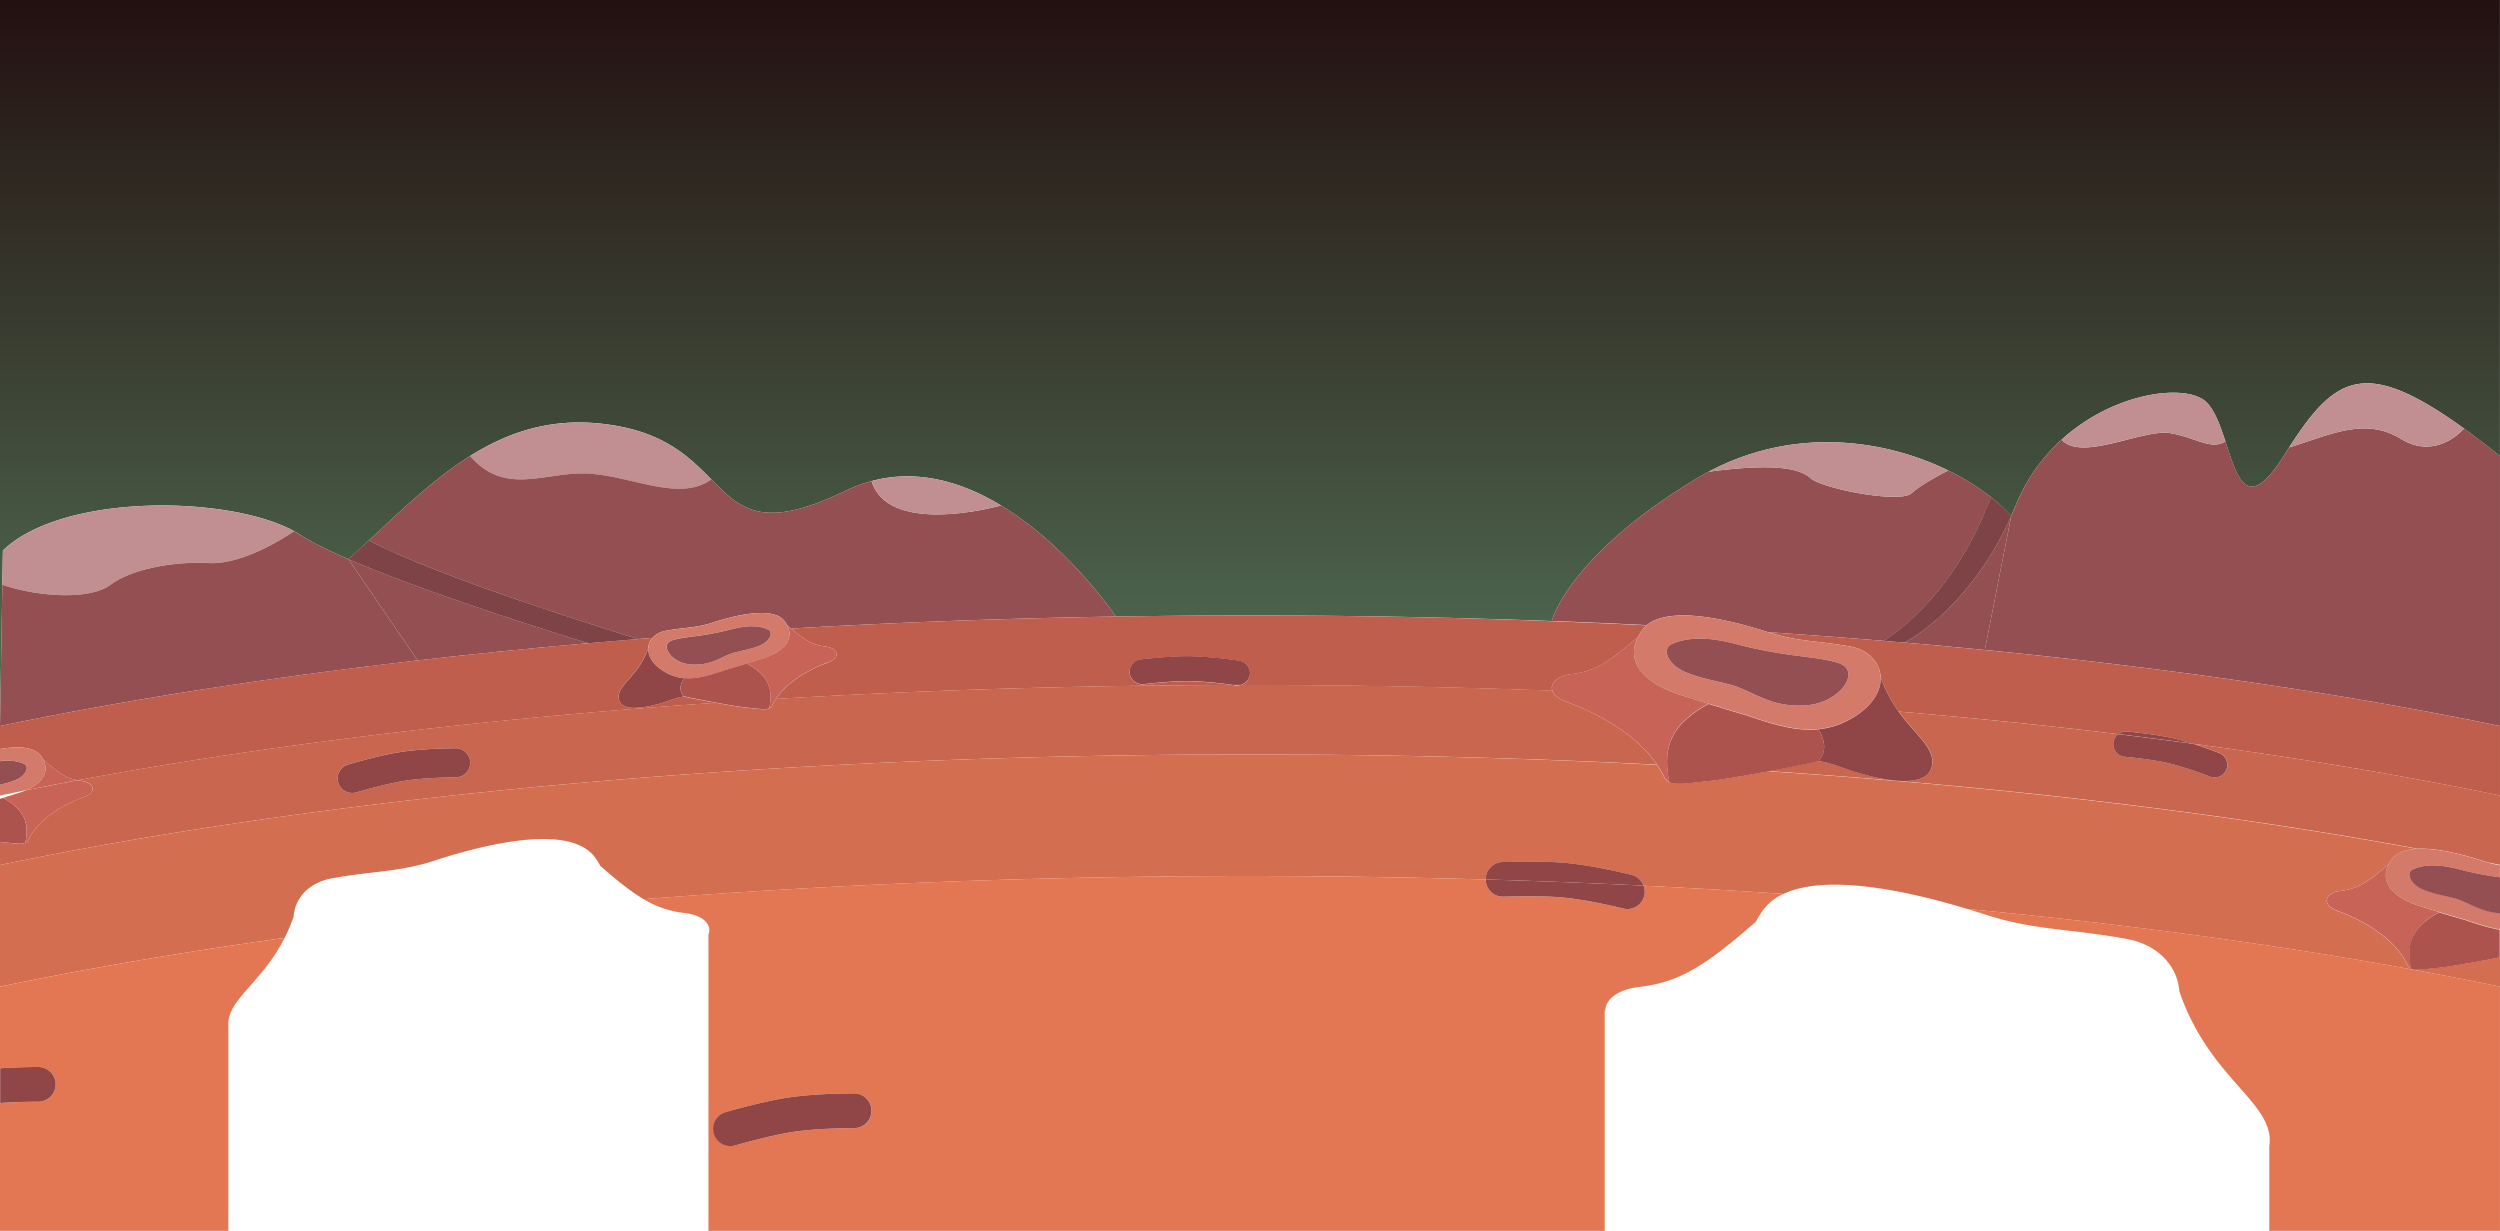 <svg xmlns="http://www.w3.org/2000/svg" xmlns:xlink="http://www.w3.org/1999/xlink" viewBox="0 0 1440.01 709"><defs><style>.cls-1{fill:url(#linear-gradient);}.cls-2{fill:#c18e91;}.cls-3{fill:#934f52;}.cls-4{opacity:0.15;}.cls-5{fill:#bf5e4d;}.cls-6{fill:#c96650;}.cls-7{fill:#d36f50;}.cls-8{fill:#e37754;}.cls-9{fill:#d47a6a;}.cls-10{fill:#c76357;}.cls-11{fill:#ad534d;}.cls-12{fill:#904646;}</style><linearGradient id="linear-gradient" x1="720" x2="720" y2="418.2" gradientUnits="userSpaceOnUse"><stop offset="0" stop-color="#231010"/><stop offset="1" stop-color="#537156"/></linearGradient></defs><title>alienbg</title><g id="Layer_2" data-name="Layer 2"><g id="alienbg"><path id="sky" class="cls-1" d="M1.67,317.09c34.14-32.76,127.09-31.7,165.62-12.24l2.12,1.11h0q1.88,1,3.54,2.13c6.37,4.2,16.12,9,27.78,14h0q6-5.36,11.78-10.8c19.15-17.81,37.68-35.73,58.34-48.69C295,247.49,322,239.1,356.3,245.5c28.38,5.29,41.89,18.95,53.4,30.63,16.76,17,29.28,29.85,77.3,6.59a86,86,0,0,1,15-5.62c26.94-7.24,52.68.79,74.61,14.06,39.12,23.66,66.11,64,66.11,64Q681,354.5,720,354.5c59.22,0,117.31,1.1,173.92,3.22h-.09s9.17-36.89,82.5-81.55c2.58-1.57,5.16-3,7.75-4.41,49.8-26.49,102-18.44,138.14-.73A137.1,137.1,0,0,1,1147,286.51a92.66,92.66,0,0,1,11.45,10.69q1.32-3,2.58-6a103.79,103.79,0,0,1,26.43-37.92c29.34-26.69,68.36-31.94,81.56-23.14,5.87,3.91,9.5,14,12.83,24.15,6.88,21,12.43,42,33.67,8.19q1.51-2.42,3-4.71c26.64-41.42,43.75-52.14,100.73-10.94,6.38,4.62,13.26,9.88,20.72,15.83V0H0V418.2l1.34-81.36Z"/><g id="mountains"><path class="cls-2" d="M167.29,304.85C128.76,285.39,35.81,284.33,1.67,317.09l-.33,19.75c21.66,7.33,51,8.67,62.33,0s35.33-13.7,56.66-12.52S169.41,306,169.41,306h0Z"/><path class="cls-2" d="M338.82,272.83c24.85,1.34,52.91,16.61,70.88,3.3-11.51-11.68-25-25.34-53.4-30.63-34.32-6.4-61.33,2-85.45,17.12C291,286.17,314,271.5,338.82,272.83Z"/><path class="cls-3" d="M375.79,367.45a12.8,12.8,0,0,1,7.53-4.09c10.83-2,17.61-1.64,26.69-4.59s35-10.72,42.1-.77a18,18,0,0,1,1.29,2.09c.78.69,1.52,1.33,2.25,1.94,60.47-3.52,123-5.85,187.07-6.9,0,0-27-40.31-66.11-64,0,0-64.61,18.34-74.61-14.06a86,86,0,0,0-15,5.62c-48,23.26-60.54,10.43-77.3-6.59-18,13.31-46-2-70.88-3.3s-47.82,13.34-68-10.21c-20.66,13-39.19,30.88-58.34,48.69,39.34,20.87,137.71,51.48,155,56.79Z"/><path class="cls-4" d="M367.51,368.1c-17.29-5.31-115.66-35.92-155-56.79q-5.83,5.43-11.78,10.8h0c50.9,22,138.09,48.38,138.09,48.38Q353.07,369.25,367.51,368.1Z"/><path class="cls-3" d="M200.73,322.11c-11.66-5-21.41-9.82-27.78-14q-1.66-1.09-3.54-2.13s-27.74,19.54-49.08,18.36S75,328.17,63.67,336.84s-40.67,7.33-62.33,0L0,418.2c71.93-15,152.78-27.72,240.51-37.8Z"/><path class="cls-3" d="M200.73,322.11l39.78,58.29q47.83-5.49,98.31-9.91S251.63,344.08,200.73,322.11Z"/><path class="cls-2" d="M576.61,291.16c-21.93-13.27-47.67-21.3-74.61-14.06C512,309.5,576.6,291.16,576.61,291.16Z"/><path class="cls-3" d="M1018.48,364.15q33.76,2.25,66.58,5c11.52-7.48,40.18-29.77,59-76q1.41-3.42,3-6.65A137.1,137.1,0,0,0,1122.22,271h0s-14.55,7.14-21.22,13.14-51.33-2.67-58-8.67-22-8.67-58.92-3.74c-2.59,1.38-5.17,2.84-7.75,4.41-73.33,44.66-82.5,81.55-82.5,81.55h.09q27.55,1,54.64,2.38C963.62,347.63,1003.06,359.18,1018.48,364.15Z"/><path class="cls-4" d="M1085.06,369.12l12,1H1097s37.3-18.67,61.48-72.93A92.66,92.66,0,0,0,1147,286.51q-1.57,3.23-3,6.65C1125.24,339.35,1096.58,361.64,1085.06,369.12Z"/><path class="cls-3" d="M1383,252.83c-20.67-12.66-40-2.66-64.45,4.9q-1.47,2.29-3,4.71c-21.24,33.81-26.79,12.78-33.67-8.19-8.32,5.22-16.89-2.2-31.77-4.75-15.54-2.67-51.12,16.67-62.62,3.74a103.79,103.79,0,0,0-26.43,37.92q-1.26,3.09-2.58,6h0l-15.21,77.21C1252.83,385.21,1353,400.09,1440,418.2V262.62c-7.46-5.95-14.34-11.21-20.72-15.83C1419.25,246.83,1403.65,265.49,1383,252.83Z"/><path class="cls-3" d="M1097,370.13h.07q23.37,2,46.2,4.27l15.21-77.21h0C1134.31,351.46,1097,370.13,1097,370.13Z"/><path class="cls-2" d="M1043,275.5c6.67,6,51.33,14.67,58,8.67S1122.22,271,1122.22,271h0c-36.16-17.71-88.34-25.76-138.14.73C1021,266.83,1036.33,269.5,1043,275.5Z"/><path class="cls-2" d="M1250.12,249.5c14.88,2.55,23.45,10,31.77,4.75-3.33-10.13-7-20.24-12.83-24.15-13.2-8.8-52.22-3.55-81.56,23.14C1199,266.17,1234.58,246.83,1250.12,249.5Z"/><path class="cls-2" d="M1383,252.83c20.65,12.66,36.25-6,36.28-6-57-41.2-74.09-30.48-100.73,10.94C1343,250.17,1362.33,240.17,1383,252.83Z"/><path class="cls-3" d="M1085.06,369.12l12,1H1097s37.3-18.67,61.48-72.93A92.66,92.66,0,0,0,1147,286.51q-1.57,3.23-3,6.65C1125.24,339.35,1096.58,361.64,1085.06,369.12Z"/><path class="cls-3" d="M367.51,368.1c-17.29-5.31-115.66-35.92-155-56.79q-5.83,5.43-11.78,10.8h0c50.9,22,138.09,48.38,138.09,48.38Q353.07,369.25,367.51,368.1Z"/><path class="cls-4" d="M1085.06,369.12l12,1H1097s37.3-18.67,61.48-72.93A92.66,92.66,0,0,0,1147,286.51q-1.57,3.23-3,6.65C1125.24,339.35,1096.58,361.64,1085.06,369.12Z"/><path class="cls-4" d="M367.51,368.1c-17.29-5.31-115.66-35.92-155-56.79q-5.83,5.43-11.78,10.8h0c50.9,22,138.09,48.38,138.09,48.38Q353.07,369.25,367.51,368.1Z"/></g><path class="cls-5" d="M720,354.5q-39,0-77.28.63c-64.08,1.05-126.6,3.38-187.07,6.9,8.57,7.29,13.11,9.6,19.87,10.41,3.5.42,5.69,1.92,6.2,3.66.57,1.9-.85,4.1-4.78,5.52-6.82,2.48-22,9.06-30,21,84.1-5.06,172.24-7.84,263.08-8a215.54,215.54,0,0,0-24.8-2.24c-10.28-.14-26,1.73-26.15,1.75a7.5,7.5,0,0,1-8.44-6.24,7.25,7.25,0,0,1,6.53-8c.69-.09,16.91-2,28.25-1.86a236.45,236.45,0,0,1,28.26,2.6,7.13,7.13,0,0,1,.87,14H720c59.29,0,117.46,1.11,174.13,3.23-1.46-4.22,2.65-8.51,10.78-9.48,12.79-1.53,21-6.11,38.61-21.55a29.82,29.82,0,0,1,2.25-3.65,14.38,14.38,0,0,1,1.1-1.35,15.33,15.33,0,0,1,1.69-1.63q-27.07-1.35-54.64-2.38C837.31,355.6,779.22,354.5,720,354.5Z"/><path class="cls-5" d="M393.86,401.26c-1.87,0-4.57.86-8.68,2.35-5.14,1.86-29.52,9.62-28.87-2.74.24-3.15,2.5-5.82,5.42-9.14,3.75-4.27,8.6-9.61,11.63-18.42a.14.14,0,0,0,0-.06,9.9,9.9,0,0,1,2.41-5.8l-8.28.65q-14.43,1.15-28.69,2.39-50.43,4.41-98.31,9.91C152.78,390.48,71.93,403.23,0,418.2v13.25c9.59-1.62,19.6-1.65,23.62,4a17.05,17.05,0,0,1,1.28,2.09c8.9,7.8,13.61,10.76,19.63,11.95,107.32-20,231.86-35.33,367.73-44.65-8.27-1.51-16.1-3.09-17.12-3.39A4.57,4.57,0,0,0,393.86,401.26Z"/><path class="cls-5" d="M1440,475.71V418.2c-87-18.11-187.17-33-296.72-43.79q-22.83-2.25-46.2-4.27l-12-1q-32.82-2.72-66.58-5l.8.26a108.31,108.31,0,0,0,19,4.24c8.26,1.16,16.76,1.82,27.56,3.78,10.21,1.86,16.8,8.9,17.36,17.26,0,0,0,.08,0,.11a76.85,76.85,0,0,0,10.41,20.08q65.31,5.56,126.4,13a7.3,7.3,0,0,1,5.13-1.51c.66.06,16.4,1.49,27.07,4,3.63.84,7.44,1.94,11,3.06C1326.65,437,1385.86,447,1440,458.23V475.7Z"/><path class="cls-6" d="M902.43,404.32c-4.8-1.74-7.46-4.14-8.3-6.56-56.67-2.12-114.84-3.23-174.13-3.23h-5.45a7.78,7.78,0,0,1-2.17.28,7.27,7.27,0,0,1-1.13-.09s-.46-.08-1.22-.18c-90.84.19-179,3-263.08,8a31.21,31.21,0,0,0-2.27,4,3.37,3.37,0,0,1-1.57,1.44h0l-.53.21c-2.39.76-6.43.07-12.56-.56-3.85-.39-11-1.59-17.76-2.84-135.87,9.32-260.41,24.66-367.73,44.65.81.16,1.63.29,2.49.39,7.33.88,9,6.46,1.42,9.19S23.07,469.54,16.18,484a3.27,3.27,0,0,1-1.57,1.44,4.71,4.71,0,0,1-.52.21c-2.4.76-6.44.08-12.57-.55L0,484.89v13.37c190.23-39.58,442.82-63.7,720-63.7,80.55,0,159,2,234.48,5.91C940.52,420,914.25,408.6,902.43,404.32Zm-639.94,43.4c-.16,0-16.49,0-28.94,1.93-11.3,1.71-28.13,6.69-28.29,6.74a8.28,8.28,0,0,1-2.39.35,8.37,8.37,0,0,1-2.39-16.4c.74-.22,18.13-5.37,30.57-7.25C244.81,431,261.86,431,262.48,431a8.37,8.37,0,0,1,0,16.74Z"/><path class="cls-6" d="M1263.28,428.39c8,2.53,14.71,5.18,15.11,5.34a7.29,7.29,0,1,1-5.38,13.56,208,208,0,0,0-24-7.76c-9.7-2.25-24.93-3.64-25.08-3.65a8.49,8.49,0,0,1-1-.16,7.29,7.29,0,0,1-2.81-12.86q-61-7.38-126.4-13c9,12.55,18.68,19.23,19.35,28,1.15,21.57-41.43,8-50.4,4.77-7.16-2.59-11.89-4.08-15.16-4.09a7.68,7.68,0,0,0-2.22.27c-1.65.49-13.51,2.9-26.74,5.35,138.21,9.17,264.92,24.55,374,44.72,13.12-.57,30.16,4.59,37.77,7.06.91.3,1.79.56,2.67.81l7.06,1.45v-40C1385.86,447,1326.65,437,1263.28,428.39Z"/><path class="cls-7" d="M1389.46,558a5.68,5.68,0,0,1-.66-.27,4.13,4.13,0,0,1-2-1.8c-8.64-18.09-31-27.81-40.42-31.24s-7.4-10.41,1.78-11.51,15.07-4.38,27.7-15.47a22.5,22.5,0,0,1,1.62-2.62c3-4.12,8.48-5.81,15-6.1-109.08-20.17-235.79-35.55-374-44.72-12.78,2.37-26.84,4.78-34.16,5.54-10.7,1.09-17.75,2.29-21.94,1l-.91-.35v0a5.78,5.78,0,0,1-2.74-2.5,54.48,54.48,0,0,0-4.27-7.38C879,436.6,800.55,434.56,720,434.56c-277.18,0-529.77,24.12-720,63.7v70.06c50.49-10.51,105.37-19.92,163.94-28.09a96.47,96.47,0,0,0,5.21-12.32.58.58,0,0,1,0-.14c.71-10.58,9-19.48,21.94-21.83C215,501.6,230,502.32,250,495.81s77.24-23.66,92.93-1.69a39.7,39.7,0,0,1,2.84,4.61c10.28,9,18,15.1,25,19.23,109.47-8.64,227-13.34,349.23-13.34q69,0,135.74,2a10,10,0,0,1,9.59-10.06c.91,0,22.56-.88,37.51.61,16.47,1.63,36.16,6.59,37,6.8a10,10,0,0,1,6.91,6.21q40.86,2,80.52,4.73c26.76-12.68,77.74.1,106,8.68,113.48,10.88,217.06,26.1,306.76,44.77v-17c-10.53,2.08-27.43,5.18-34.8,5.94C1397.52,558,1392.46,558.9,1389.46,558Z"/><path class="cls-8" d="M1133.24,523.55c4,1.2,7.49,2.33,10.43,3.28,27.66,9,48.33,8,81.33,14,15.67,2.85,26.45,12.7,29.49,25a29.88,29.88,0,0,1,.81,5.18,1.67,1.67,0,0,0,.08.2c16.37,47.66,50.29,62,51.95,84a23.65,23.65,0,0,1-.21,4.91V709H1440V568.32C1350.3,549.65,1246.72,534.43,1133.24,523.55Z"/><path class="cls-8" d="M0,596.81v18.53c11.5-.78,21.45-.75,22.05-.75a10,10,0,0,1,1.41,19.89,9.3,9.3,0,0,1-1.5.11c-.14,0-10.56,0-22,.8V709H131.54V591.14h0a17.49,17.49,0,0,1,0-2.41c.44-5.8,4-10.87,8.86-16.63,6.8-8,16.19-17.34,23.55-31.87C105.37,548.4,50.49,557.81,0,568.32Z"/><path class="cls-8" d="M947.07,516.08a10,10,0,0,1-10.67,7.5,10.93,10.93,0,0,1-1.48-.26c-.19-.05-19.09-4.8-34.06-6.29-13.56-1.35-34.53-.54-34.74-.53a10,10,0,0,1-10.38-9.59c0-.11,0-.22,0-.33q-66.69-1.93-135.74-2c-122.28,0-239.76,4.7-349.23,13.34a56.57,56.57,0,0,0,23.84,8c10.55,1.26,15.74,6.93,13.46,12.4V709H924.31V582l.36.07c.05-6.3,7.07-12.09,19.33-13.55,19.07-2.28,32.31-8.45,54.91-27,3.87-3.17,8-6.7,12.5-10.64a52.54,52.54,0,0,1,3.92-6.37,30.21,30.21,0,0,1,11.93-9.63q-39.63-2.72-80.52-4.73A9.9,9.9,0,0,1,947.07,516.08ZM493.46,649.68a10.59,10.59,0,0,1-1.5.11c-.19,0-19.69-.06-34.57,2.11-13.48,2-33.63,7.82-33.84,7.88A10,10,0,0,1,418,640.57c.88-.25,21.68-6.29,36.54-8.46,16.39-2.39,36.69-2.33,37.55-2.32a10,10,0,0,1,1.41,19.89Z"/><g id="Craters"><g id="c1"><path class="cls-9" d="M13.88,440c3,1.4,1.54,5.91-3.28,8.53C7.72,450.11,3.72,451.14,0,452v6.22c5-1,10-2.05,15-3.06,8.57-3.76,13.91-9.93,9.9-17.66a17.05,17.05,0,0,0-1.28-2.09c-4-5.62-14-5.59-23.62-4v7C4.37,437.91,9.46,438,13.88,440Z"/><path class="cls-3" d="M13.88,440C9.46,438,4.37,437.91,0,438.46V452c3.71-.87,7.71-1.9,10.59-3.47C15.42,445.92,16.84,441.41,13.88,440Z"/><path class="cls-10" d="M15,455.17q14.55-2.91,29.53-5.71c-6-1.19-10.73-4.15-19.63-11.95C28.91,445.24,23.57,451.41,15,455.17Z"/><path class="cls-10" d="M10.82,456.74l-2.3.73-.74.23-1.54.49-.75.23-1.36.43-.86.26-1.22.38-.38.12c13.38,7.34,15,15.17,12.94,25.8A3.27,3.27,0,0,0,16.18,484c6.89-14.43,24.71-22.2,32.26-24.93s5.91-8.31-1.42-9.19c-.86-.1-1.68-.23-2.49-.39q-15,2.81-29.53,5.71A41.16,41.16,0,0,1,10.82,456.74Z"/><path class="cls-11" d="M14.09,485.62a4.71,4.71,0,0,0,.52-.21c2-10.63.44-18.46-12.94-25.8l-.61.19-.46.14-.6.18v24.77l1.52.18C7.65,485.7,11.69,486.38,14.09,485.62Z"/></g><g id="c4"><path class="cls-9" d="M1389.71,500.8c9.46-4.42,21.38-1.44,27,0a188,188,0,0,0,23.26,4.53v-6.91a71.63,71.63,0,0,1-7.06-1.61c-.88-.25-1.76-.51-2.67-.81-7.61-2.47-24.65-7.63-37.77-7.06-6.5.29-12,2-15,6.1a22.5,22.5,0,0,0-1.62,2.62c-5.8,11.19,4,19.78,17.65,24.1l3,.94.24.07,2.61.83.35.1,2.52.79.19.06,2.46.76.55.17.93.29.59.18,1,.29.36.11,1.33.41.18,0,1.15.35.22.07,1.14.34.3.1.84.25.31.09,1,.3.08,0,1,.29h0l.78.23.2.06.67.2.22.07.39.11.24.07,1,.29.1,0,.33.09.22.07,1.88.65.47.16,1.48.5.47.16,1.73.57.13,0c1.3.42,2.58.83,3.85,1.2l.19.06,1.8.52.07,0c1.93.53,3.82,1,5.7,1.37h0c.8.16,1.58.3,2.37.42v-9.47c-9.45-.53-14.76-4.3-23-7.58-5.13-2.05-16.55-3.35-23.23-7C1387.79,508.2,1386,502.56,1389.71,500.8Z"/><path class="cls-3" d="M1389.71,500.8c-3.71,1.76-1.92,7.4,4.11,10.69,6.68,3.63,18.1,4.93,23.23,7,8.19,3.28,13.5,7,23,7.58V505.33a188,188,0,0,1-23.26-4.53C1411.09,499.36,1399.17,496.38,1389.71,500.8Z"/><path class="cls-10" d="M1346.42,524.64c9.45,3.43,31.78,13.15,40.42,31.24a4.13,4.13,0,0,0,2,1.8c-2.51-13.31-.55-23.12,16.21-32.33l-.13,0-2.46-.76-.19-.06-2.52-.79-.35-.1-2.61-.83-.24-.07-3-.94c-13.62-4.32-23.45-12.91-17.65-24.1-12.63,11.09-18.52,14.37-27.7,15.47S1337,521.21,1346.42,524.64Z"/><path class="cls-11" d="M1437.63,535.1c-1.88-.37-3.77-.84-5.7-1.37l-.07,0-1.8-.52-.19-.06c-1.27-.37-2.55-.78-3.85-1.2l-.13,0-1.73-.57-.47-.16-1.48-.5-.47-.16-1.88-.65-.22-.07-.33-.09-.1,0-1-.29-.24-.07-.39-.11-.22-.07-.67-.2-.2-.06-.78-.23h0l-1-.29-.08,0-1-.3-.31-.09-.84-.25-.3-.1-1.14-.34-.22-.07-1.15-.35-.18,0-1.33-.41-.36-.11-1-.29-.59-.18-.93-.29-.42-.13c-16.76,9.21-18.72,19-16.21,32.33a5.68,5.68,0,0,0,.66.27c3,.95,8.06.09,15.74-.7,7.37-.76,24.27-3.86,34.8-5.94V535.53c-.78-.12-1.57-.27-2.37-.43Z"/></g><g id="c3"><path class="cls-9" d="M1083.22,389.69c-.56-8.36-7.15-15.4-17.36-17.26-10.8-2-19.3-2.62-27.56-3.78a108.31,108.31,0,0,1-19-4.24l-.8-.26c-15.42-5-54.86-16.52-69.92-4a15.33,15.33,0,0,0-1.69,1.63,14.38,14.38,0,0,0-1.1,1.35,29.82,29.82,0,0,0-2.25,3.65c-8.08,15.59,5.61,27.55,24.59,33.58l3.22,1,.93.3.24.08,3.77,1.18.36.11,3.6,1.13.22.06,3.6,1.12.12,0,2,.6.48.15,1.69.52.26.08,1.8.55.5.15,1.43.43.32.1,1.56.47.5.15,1.15.35.37.12,1.12.33.61.19,1,.3.2.06c.8.25,1.52.46,2.17.65l.39.12,1.48.44.31.09.24.07.28.09.07,0,.43.12.13,0,.13,0,2.6.9.69.23,2.05.7.65.22,2.43.8.16.05c1.81.59,3.6,1.16,5.37,1.68l.26.08c.85.25,1.68.49,2.52.72l.09,0c2.68.74,5.33,1.39,7.94,1.91h0a61,61,0,0,0,17.92,1.17c1.39-.14,2.78-.34,4.16-.6l.1,0,1.3-.27.27-.07c.85-.19,1.71-.41,2.56-.66l.07,0,1-.33.67-.22,1-.34,1-.38,1.16-.46,1.08-.47.72-.34q.59-.27,1.17-.57l.55-.27c.56-.29,1.12-.6,1.68-.92l.49-.28c.44-.26.89-.52,1.34-.8l.51-.32c.59-.37,1.18-.76,1.77-1.16a41,41,0,0,0,4.21-3.29C1080.92,402.34,1083.62,395.68,1083.22,389.69Zm-42.13,16.49a52.13,52.13,0,0,1-19.31-1.77c-7.19-2.11-13.11-5.56-20.93-8.69-7.14-2.85-23.06-4.67-32.36-9.73-8.41-4.59-10.9-12.45-5.73-14.9,13.18-6.15,29.79-2,37.66,0,29.79,7.74,44.11,6.45,58.28,10.74,13.6,4.13,2.15,21.42-15.36,24.08C1042.6,406,1041.85,406.12,1041.09,406.18Z"/><path class="cls-3" d="M1058.7,381.83c-14.17-4.29-28.49-3-58.28-10.74-7.87-2-24.48-6.15-37.66,0-5.17,2.45-2.68,10.31,5.73,14.9,9.3,5.06,25.22,6.88,32.36,9.73,7.82,3.13,13.74,6.58,20.93,8.69a52.13,52.13,0,0,0,19.31,1.77c.76-.06,1.51-.16,2.25-.27C1060.85,403.25,1072.3,386,1058.7,381.83Z"/><path class="cls-10" d="M984.08,405.31h0l-3.6-1.12-.22-.06-3.6-1.13-.36-.11-3.77-1.18-.24-.08-.94-.3-3.21-1c-19-6-32.67-18-24.59-33.58-17.61,15.44-25.82,20-38.61,21.55-8.13,1-12.24,5.26-10.78,9.48.84,2.42,3.5,4.82,8.3,6.56,11.82,4.28,38.09,15.64,52.05,36.15a54.48,54.48,0,0,1,4.27,7.38,5.78,5.78,0,0,0,2.74,2.5,69,69,0,0,1-1.2-9.59C959.66,426.9,964.94,415.82,984.08,405.31Z"/><path class="cls-12" d="M1113,437.92c-.67-8.81-10.37-15.49-19.35-28a76.85,76.85,0,0,1-10.41-20.08s0-.07,0-.11c.4,6-2.3,12.65-9,18.59a41,41,0,0,1-4.21,3.29c-.59.4-1.18.79-1.77,1.16l-.51.32c-.45.28-.9.54-1.34.8l-.49.28c-.56.32-1.12.63-1.68.92l-.55.27q-.59.3-1.17.57l-.72.34-1.08.47-1.16.46-1,.38-1,.34-.67.22-1,.33-.07,0c-.85.25-1.71.47-2.56.66l-.27.07-1.3.27-.1,0c-1.38.26-2.77.46-4.16.6h0c4.45,7.91,4.32,12.89,0,18.51h0c3.27,0,8,1.5,15.16,4.09C1071.59,445.94,1114.17,459.49,1113,437.92Z"/><path class="cls-11" d="M1047.47,420.08h0a61,61,0,0,1-17.92-1.17h0c-2.61-.52-5.26-1.17-7.94-1.91l-.09,0c-.84-.23-1.67-.47-2.52-.72l-.26-.08q-2.65-.78-5.37-1.68l-.16-.05-2.43-.8-.65-.22-2.05-.7-.69-.23-2.6-.9-.13,0-.13,0-.43-.12-.07,0-.28-.09-.24-.07-.31-.09-1.48-.44-.39-.12-2.17-.65-.2-.06-1-.3-.61-.19-1.12-.33-.37-.12-1.15-.35-.5-.15-1.56-.47-.32-.1-1.43-.43-.5-.15-1.8-.55-.26-.08-1.69-.52-.48-.15-2-.6-.09,0c-19.14,10.51-24.42,21.59-23.79,35.45a69,69,0,0,0,1.2,9.59,6.66,6.66,0,0,0,.91.37c4.19,1.33,11.24.13,21.94-1,7.32-.76,21.38-3.17,34.16-5.54,13.23-2.45,25.09-4.86,26.74-5.35a7.68,7.68,0,0,1,2.22-.27h0C1051.79,433,1051.92,428,1047.47,420.08Z"/></g><g id="c2"><path class="cls-9" d="M454.24,362.11a12.58,12.58,0,0,0-.84-2,18,18,0,0,0-1.29-2.09c-7.11-9.95-33-2.18-42.1.77s-15.86,2.62-26.69,4.59a12.8,12.8,0,0,0-7.53,4.09,9.9,9.9,0,0,0-2.41,5.8c-.27,4.08,2,8.71,7.54,12.53.49.33,1,.64,1.46.94l.38.23,1.28.72.18.09c.49.26,1,.5,1.48.72l.23.1h0c.45.19.91.38,1.36.54l.15.06c.52.19,1,.36,1.56.52h0c.52.15,1,.29,1.56.41h.07a27.49,27.49,0,0,0,3.21.52,34.78,34.78,0,0,0,10.26-.67h0c1.49-.3,3-.68,4.54-1.1l.06,0,1.43-.41.16-.05c1-.3,2-.62,3.07-1l.09,0,1.4-.46.37-.12,1.18-.4.38-.13,1.5-.52.15,0,.76-.23.09,0,.58-.18.1,0,.83-.25h0l.88-.26.42-.13.65-.19.43-.13,2.48-.75.43-.13.52-.17.65-.19.31-.1,1.5-.46.44-.13,1-.32,1.2-.37.84-.26,1.32-.42.84-.26,1.51-.47.72-.23,2.32-.73C449.35,376.14,456.8,370.06,454.24,362.11Zm-15.14,9c-5.33,2.9-14.45,3.94-18.54,5.57-7.79,3.12-12.3,6.81-23.05,6s-18.2-11.48-10.08-13.94c6.27-1.9,12.61-1.9,23-3.85,3.06-.57,6.46-1.3,10.34-2.3,4.51-1.15,14-3.53,21.57,0a2.91,2.91,0,0,1,.35.2C445.2,364.39,443.71,368.62,439.1,371.13Z"/><path class="cls-3" d="M442.73,362.8a2.91,2.91,0,0,0-.35-.2c-7.55-3.53-17.06-1.15-21.57,0-3.88,1-7.28,1.73-10.34,2.3-10.43,2-16.77,2-23,3.85-8.12,2.46-.66,13.12,10.08,13.94s15.26-2.87,23.05-6c4.09-1.63,13.21-2.67,18.54-5.57C443.71,368.62,445.2,364.39,442.73,362.8Z"/><path class="cls-10" d="M481.72,376.1c-.51-1.74-2.7-3.24-6.2-3.66-6.76-.81-11.3-3.12-19.87-10.41-.73-.61-1.47-1.25-2.25-1.94a12.58,12.58,0,0,1,.84,2c2.56,7.95-4.89,14-14.92,17.22l-2.32.73-.72.23-1.51.47-.84.26-1.32.42-.84.26-1.2.37-.4.12.89.51c10.35,5.94,13.15,12.22,12.72,20.07a40.72,40.72,0,0,1-.67,5.23,3.37,3.37,0,0,0,1.57-1.44,31.21,31.21,0,0,1,2.27-4c7.95-11.9,23.17-18.48,30-21C480.87,380.2,482.29,378,481.72,376.1Z"/><path class="cls-12" d="M393.86,390.65h0a27.49,27.49,0,0,1-3.21-.52h-.07c-.52-.12-1-.26-1.56-.41h0c-.52-.16-1-.33-1.56-.52l-.15-.06c-.45-.16-.91-.35-1.36-.54h0l-.23-.1c-.49-.22-1-.46-1.48-.72l-.18-.09-1.28-.72-.38-.23c-.49-.3-1-.61-1.46-.94-5.58-3.82-7.81-8.45-7.54-12.53a.14.14,0,0,1,0,.06c-3,8.81-7.88,14.15-11.63,18.42-2.92,3.32-5.18,6-5.42,9.14-.65,12.36,23.73,4.6,28.87,2.74,4.11-1.49,6.81-2.34,8.68-2.35h0C391.39,398,391.31,395.19,393.86,390.65Z"/><path class="cls-11" d="M431.06,382.7l-.89-.51-.63.2-.44.13-1.5.46-.31.1-.64.19-.53.17-.43.13-2.48.75-.43.13-.65.19-.42.13-.88.26h0l-.83.25-.1,0-.58.18-.09,0-.76.23-.15,0-1.5.52-.38.13-1.18.4-.37.12-1.4.46-.09,0c-1,.34-2.06.66-3.07,1l-.16.05-1.43.41-.06,0c-1.53.43-3.05.8-4.54,1.1h0a34.78,34.78,0,0,1-10.26.67h0c-2.55,4.54-2.47,7.39,0,10.61h0a4.57,4.57,0,0,1,1.28.16c1,.3,8.85,1.88,17.12,3.39,6.8,1.25,13.91,2.45,17.76,2.84,6.13.63,10.17,1.32,12.56.56.19-.06.36-.14.53-.21a40.72,40.72,0,0,0,.67-5.23C444.21,394.92,441.41,388.64,431.06,382.7Z"/></g></g><g id="spots"><path class="cls-12" d="M1252.27,425.33c-10.67-2.49-26.41-3.92-27.07-4a7.3,7.3,0,0,0-5.13,1.51q21.92,2.65,43.21,5.53C1259.71,427.27,1255.9,426.17,1252.27,425.33Z"/><path class="cls-12" d="M1217.28,428a7.3,7.3,0,0,0,5.6,7.76,8.49,8.49,0,0,0,1,.16c.15,0,15.38,1.4,25.08,3.65a208,208,0,0,1,24,7.76,7.29,7.29,0,1,0,5.38-13.56c-.4-.16-7.12-2.81-15.11-5.34q-21.3-2.86-43.21-5.53A7.27,7.27,0,0,0,1217.28,428Z"/><path class="cls-12" d="M939.83,503.93c-.83-.21-20.52-5.17-37-6.8-15-1.49-36.6-.65-37.51-.61a10,10,0,0,0-9.59,10.06q46.14,1.34,91,3.56A10,10,0,0,0,939.83,503.93Z"/><path class="cls-12" d="M866.12,516.5c.21,0,21.18-.82,34.74.53,15,1.49,33.87,6.24,34.06,6.29a10.93,10.93,0,0,0,1.48.26,10,10,0,0,0,10.67-7.5,9.9,9.9,0,0,0-.33-5.94q-44.84-2.22-91-3.56c0,.11,0,.22,0,.33A10,10,0,0,0,866.12,516.5Z"/><path class="cls-12" d="M262.48,431c-.62,0-17.67,0-31.43,2.11-12.44,1.88-29.83,7-30.57,7.25a8.37,8.37,0,0,0,2.39,16.4,8.28,8.28,0,0,0,2.39-.35c.16-.05,17-5,28.29-6.74,12.45-1.88,28.78-1.93,28.94-1.93a8.37,8.37,0,0,0,0-16.74Z"/><path class="cls-12" d="M492.05,629.79c-.86,0-21.16-.07-37.55,2.32-14.86,2.17-35.66,8.21-36.54,8.46a10,10,0,0,0,5.59,19.21c.21-.06,20.36-5.91,33.84-7.88,14.88-2.17,34.38-2.11,34.57-2.11a10.59,10.59,0,0,0,1.5-.11,10,10,0,0,0-1.41-19.89Z"/><path class="cls-12" d="M22,634.59a9.3,9.3,0,0,0,1.5-.11,10,10,0,0,0-1.41-19.89c-.6,0-10.55,0-22,.75v20C11.4,634.56,21.82,634.59,22,634.59Z"/><path class="cls-12" d="M719.91,388.79a7.25,7.25,0,0,0-6.23-8.26,236.45,236.45,0,0,0-28.26-2.6c-11.34-.15-27.56,1.77-28.25,1.86a7.25,7.25,0,0,0-6.53,8,7.5,7.5,0,0,0,8.44,6.24c.15,0,15.87-1.89,26.15-1.75a215.54,215.54,0,0,1,24.8,2.24h4.52A7.28,7.28,0,0,0,719.91,388.79Z"/></g></g></g></svg>